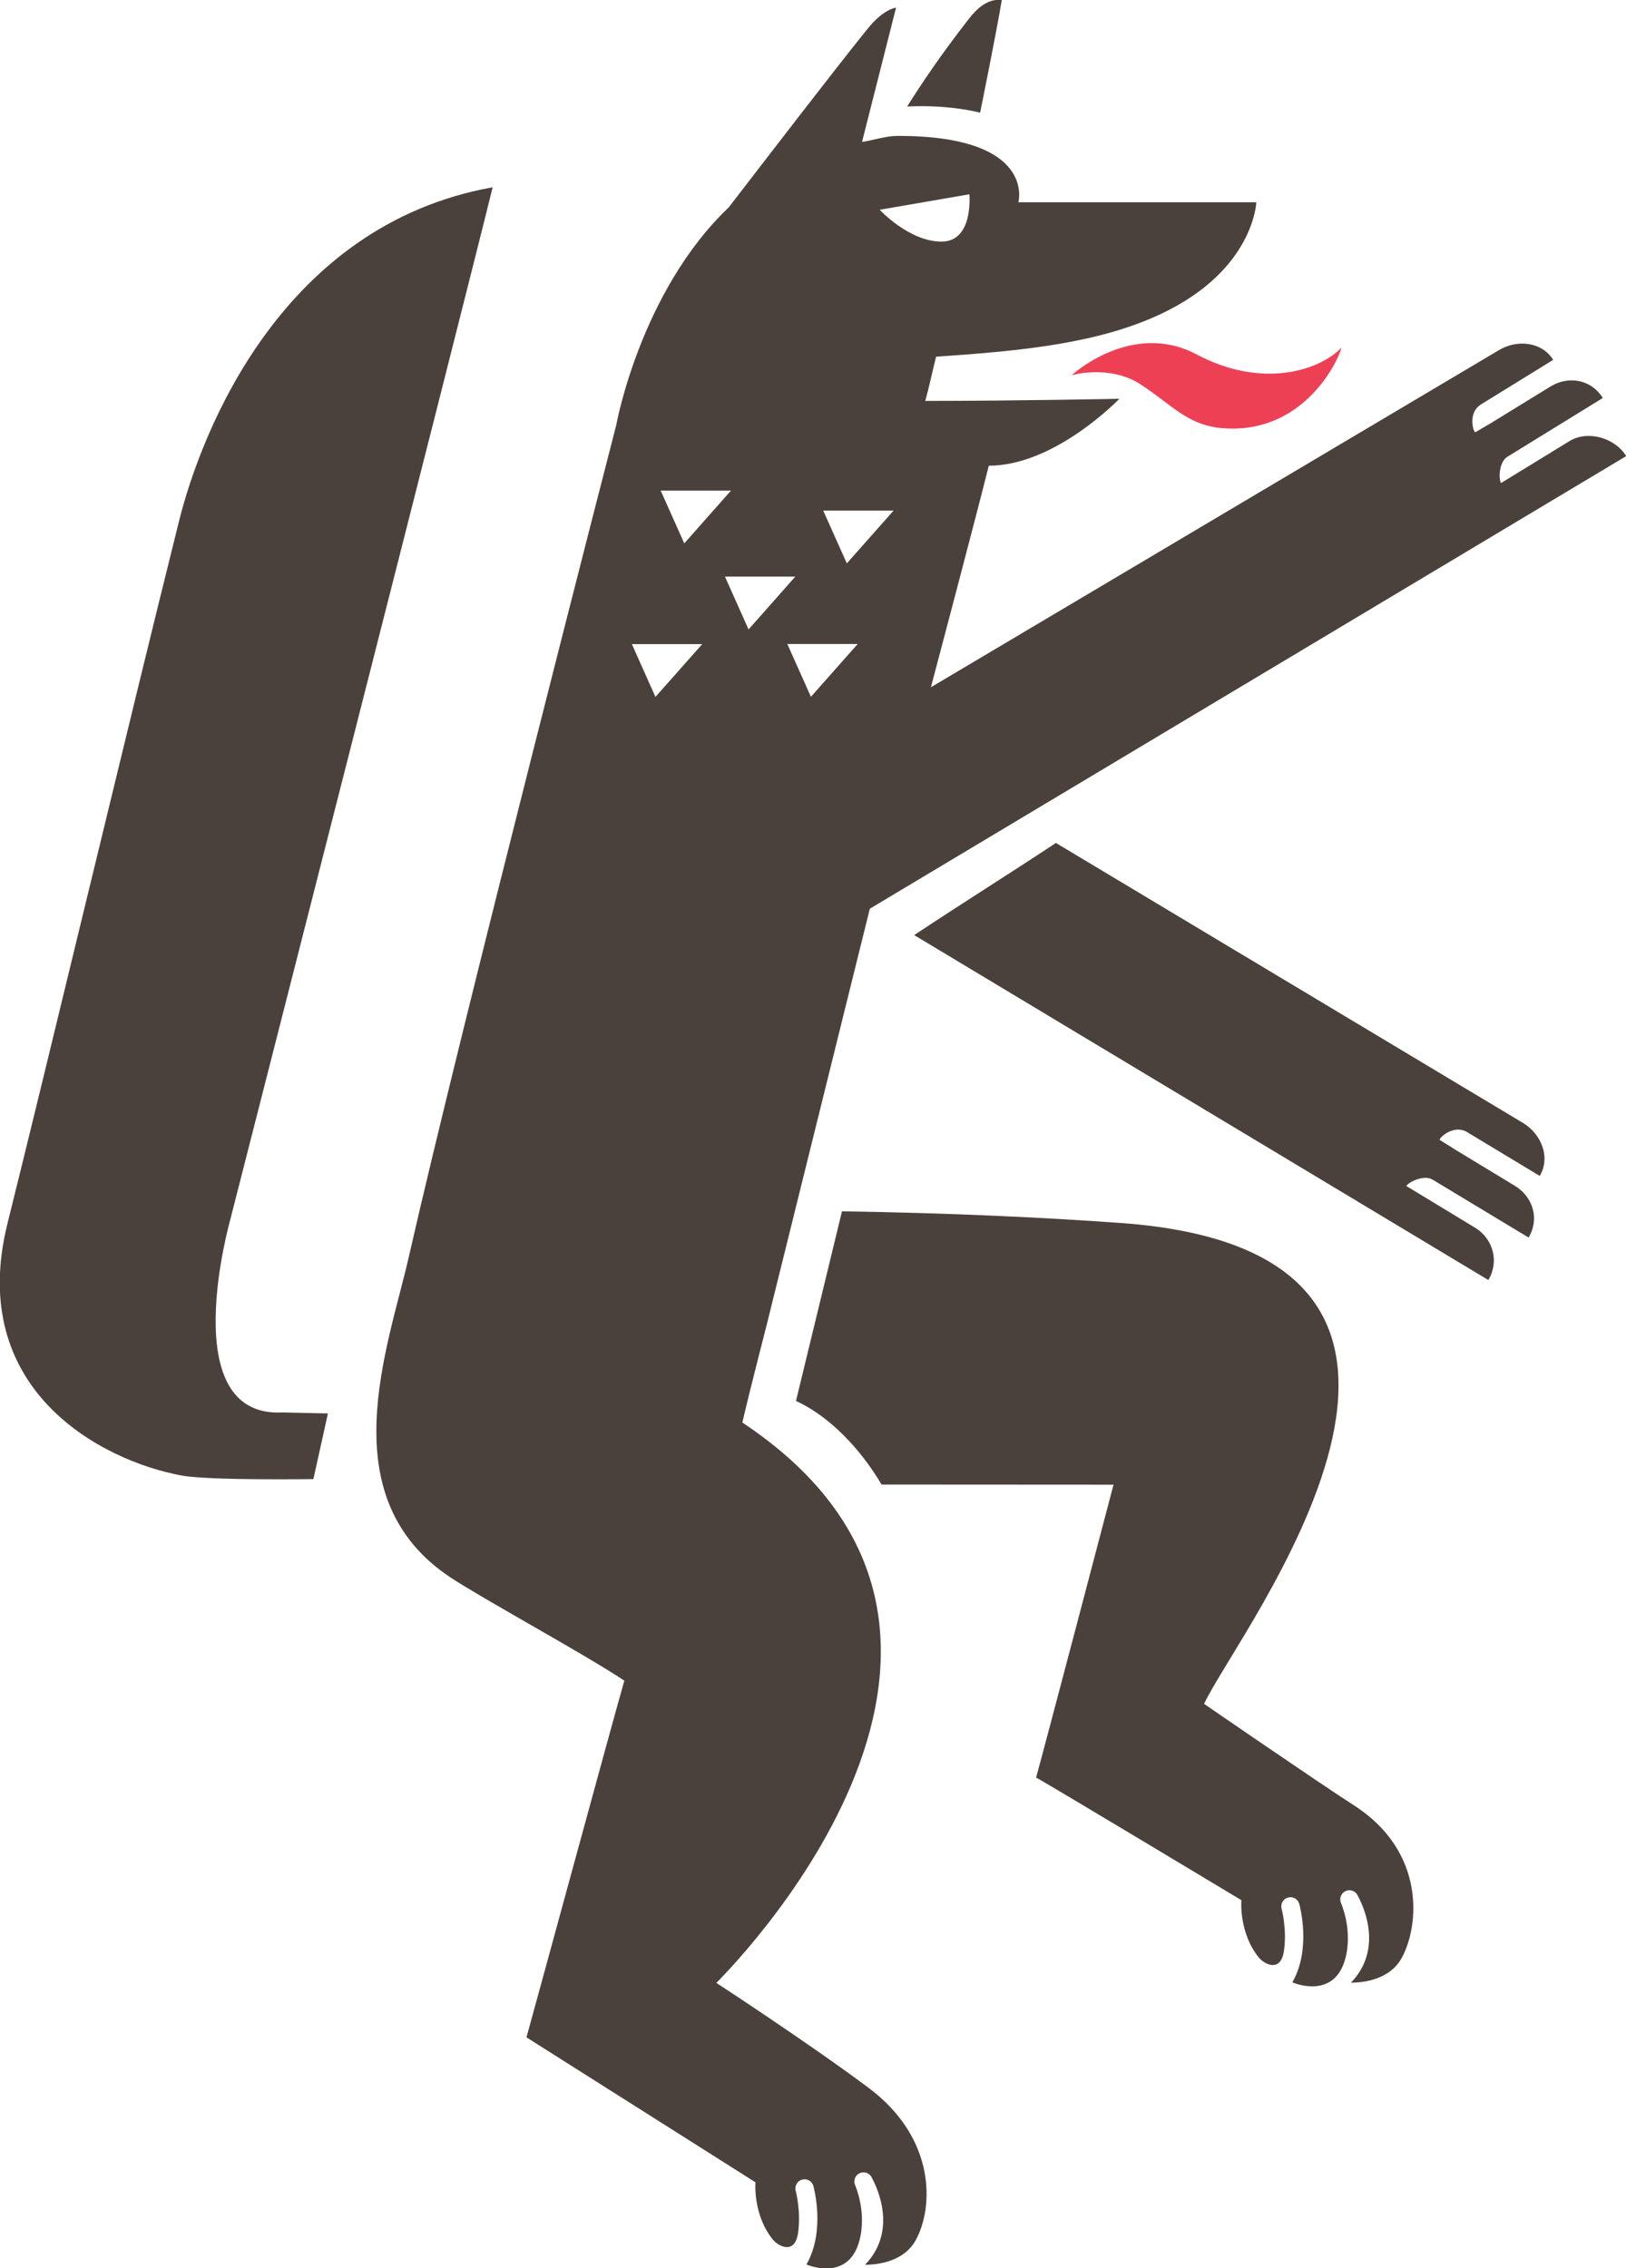 <svg xmlns="http://www.w3.org/2000/svg" xmlns:xlink="http://www.w3.org/1999/xlink" preserveAspectRatio="xMidYMid" width="73.813" height="102.938" viewBox="0 0 73.813 102.938">
  <defs>
    <style>
      .cls-1 {
        fill: #4b413c;
      }

      .cls-1, .cls-2 {
        fill-rule: evenodd;
      }

      .cls-2 {
        fill: #ee4055;
      }
    </style>
  </defs>
  <g>
    <path d="M68.137,21.923 L71.257,20.012 C72.086,19.513 73.316,19.872 73.823,20.699 L39.486,41.239 L34.814,60.086 C34.814,60.086 34.040,63.087 33.699,64.556 C48.501,74.387 32.517,89.985 32.517,89.985 C32.517,89.985 36.614,92.652 39.414,94.736 C42.512,97.043 42.383,100.196 41.567,101.667 C40.955,102.769 39.536,102.775 39.270,102.779 C40.890,101.097 39.626,98.938 39.580,98.832 C39.487,98.622 39.242,98.526 39.032,98.619 C38.822,98.710 38.725,98.955 38.818,99.166 C38.825,99.183 39.373,100.420 39.001,101.728 C38.514,103.441 36.879,102.883 36.609,102.764 C37.479,101.252 36.946,99.287 36.923,99.203 C36.862,98.983 36.635,98.852 36.410,98.915 C36.188,98.976 36.060,99.206 36.122,99.427 C36.125,99.439 36.374,100.370 36.226,101.346 C36.075,102.347 35.324,101.928 35.088,101.641 C34.169,100.513 34.294,99.035 34.294,99.035 L23.899,92.457 C24.311,90.989 27.806,78.130 28.342,76.271 C26.506,75.049 21.935,72.569 20.457,71.591 C14.949,67.953 17.629,61.129 18.560,57.029 C20.942,46.560 27.974,19.294 27.974,19.294 C27.974,19.294 29.059,13.242 33.085,9.406 C34.968,6.968 37.703,3.394 39.388,1.302 C40.121,0.392 40.677,0.347 40.677,0.347 L39.133,6.439 C39.655,6.368 40.198,6.167 40.768,6.167 C47.054,6.167 46.231,9.178 46.231,9.178 L57.031,9.178 C57.031,9.178 56.931,12.240 52.734,14.231 C49.906,15.573 46.443,15.926 42.495,16.186 C42.390,16.580 42.127,17.788 42.000,18.194 C46.144,18.194 50.814,18.097 50.814,18.097 C50.814,18.097 47.902,21.135 44.887,21.135 C44.291,23.523 42.260,31.188 42.260,31.188 L68.040,15.892 C68.869,15.393 69.998,15.506 70.507,16.331 L67.182,18.383 C66.657,18.765 66.860,19.546 66.967,19.621 C67.234,19.468 67.434,19.339 67.636,19.228 L67.636,19.229 L70.401,17.530 L70.403,17.530 C71.231,17.033 72.253,17.237 72.760,18.061 L68.428,20.730 C68.055,20.954 68.019,21.708 68.137,21.923 ZM36.812,31.622 L38.935,29.226 L35.742,29.226 L36.812,31.622 ZM29.754,31.627 L31.877,29.232 L28.685,29.232 L29.754,31.627 ZM29.992,22.264 L31.063,24.659 L33.184,22.264 L29.992,22.264 ZM32.910,26.167 L33.981,28.564 L36.103,26.167 L32.910,26.167 ZM37.370,23.172 L38.442,25.567 L40.564,23.172 L37.370,23.172 ZM42.739,10.965 C44.207,10.965 44.005,8.817 44.005,8.817 L39.935,9.520 C39.935,9.520 41.272,10.965 42.739,10.965 ZM41.181,4.833 C41.816,3.824 42.671,2.539 43.978,0.859 C44.622,0.032 45.103,-0.027 45.477,-0.004 C45.252,1.379 44.493,5.115 44.493,5.115 C44.493,5.115 43.172,4.741 41.181,4.833 ZM12.824,64.099 L14.886,64.144 L14.227,67.123 C14.227,67.123 9.485,67.193 8.241,66.961 C4.548,66.278 -1.533,63.037 0.340,55.523 C2.211,48.016 5.762,33.132 8.124,23.659 C9.153,19.528 12.818,10.212 22.363,8.499 C21.018,14.005 10.452,55.354 10.452,55.354 C10.452,55.354 7.896,64.355 12.824,64.099 ZM50.549,67.376 L40.017,67.370 C39.335,66.206 37.983,64.433 36.134,63.576 L38.222,54.971 C43.203,55.049 47.318,55.246 50.866,55.500 C69.714,56.846 56.114,74.151 54.660,77.323 C54.660,77.323 59.760,80.833 61.472,81.935 C64.720,84.025 64.441,87.394 63.625,88.865 C63.012,89.967 61.594,89.973 61.327,89.977 C62.949,88.295 61.685,86.136 61.638,86.031 C61.545,85.820 61.300,85.724 61.091,85.816 C60.880,85.909 60.783,86.154 60.876,86.364 C60.884,86.381 61.431,87.618 61.060,88.926 C60.572,90.640 58.936,90.080 58.667,89.961 C59.537,88.451 59.004,86.485 58.981,86.401 C58.921,86.181 58.693,86.050 58.468,86.114 C58.246,86.175 58.118,86.405 58.180,86.625 C58.184,86.639 58.431,87.568 58.284,88.544 C58.132,89.545 57.383,89.127 57.148,88.840 C56.228,87.711 56.352,86.232 56.352,86.232 C56.352,86.232 47.402,80.850 47.033,80.669 C47.328,79.638 50.549,67.376 50.549,67.376 ZM47.934,38.254 L69.157,50.972 C69.979,51.479 70.397,52.535 69.896,53.365 L66.551,51.347 C65.969,51.058 65.370,51.596 65.350,51.726 C65.608,51.894 65.815,52.010 66.006,52.139 L68.781,53.821 L68.781,53.822 C69.604,54.329 69.892,55.333 69.390,56.161 L65.032,53.533 C64.664,53.302 63.978,53.617 63.838,53.821 L66.968,55.718 C67.791,56.226 68.064,57.262 67.563,58.089 L41.499,42.436 C43.606,41.038 45.853,39.631 47.934,38.254 Z" class="cls-1"/>
    <path d="M48.646,17.030 C48.646,17.030 51.368,14.515 54.328,16.087 C57.289,17.660 59.906,16.820 60.899,15.773 C60.742,16.402 59.190,19.669 55.587,19.439 C53.937,19.335 53.229,18.393 51.788,17.450 C50.373,16.523 48.646,17.030 48.646,17.030 " class="cls-2"/>
  </g>
</svg>
